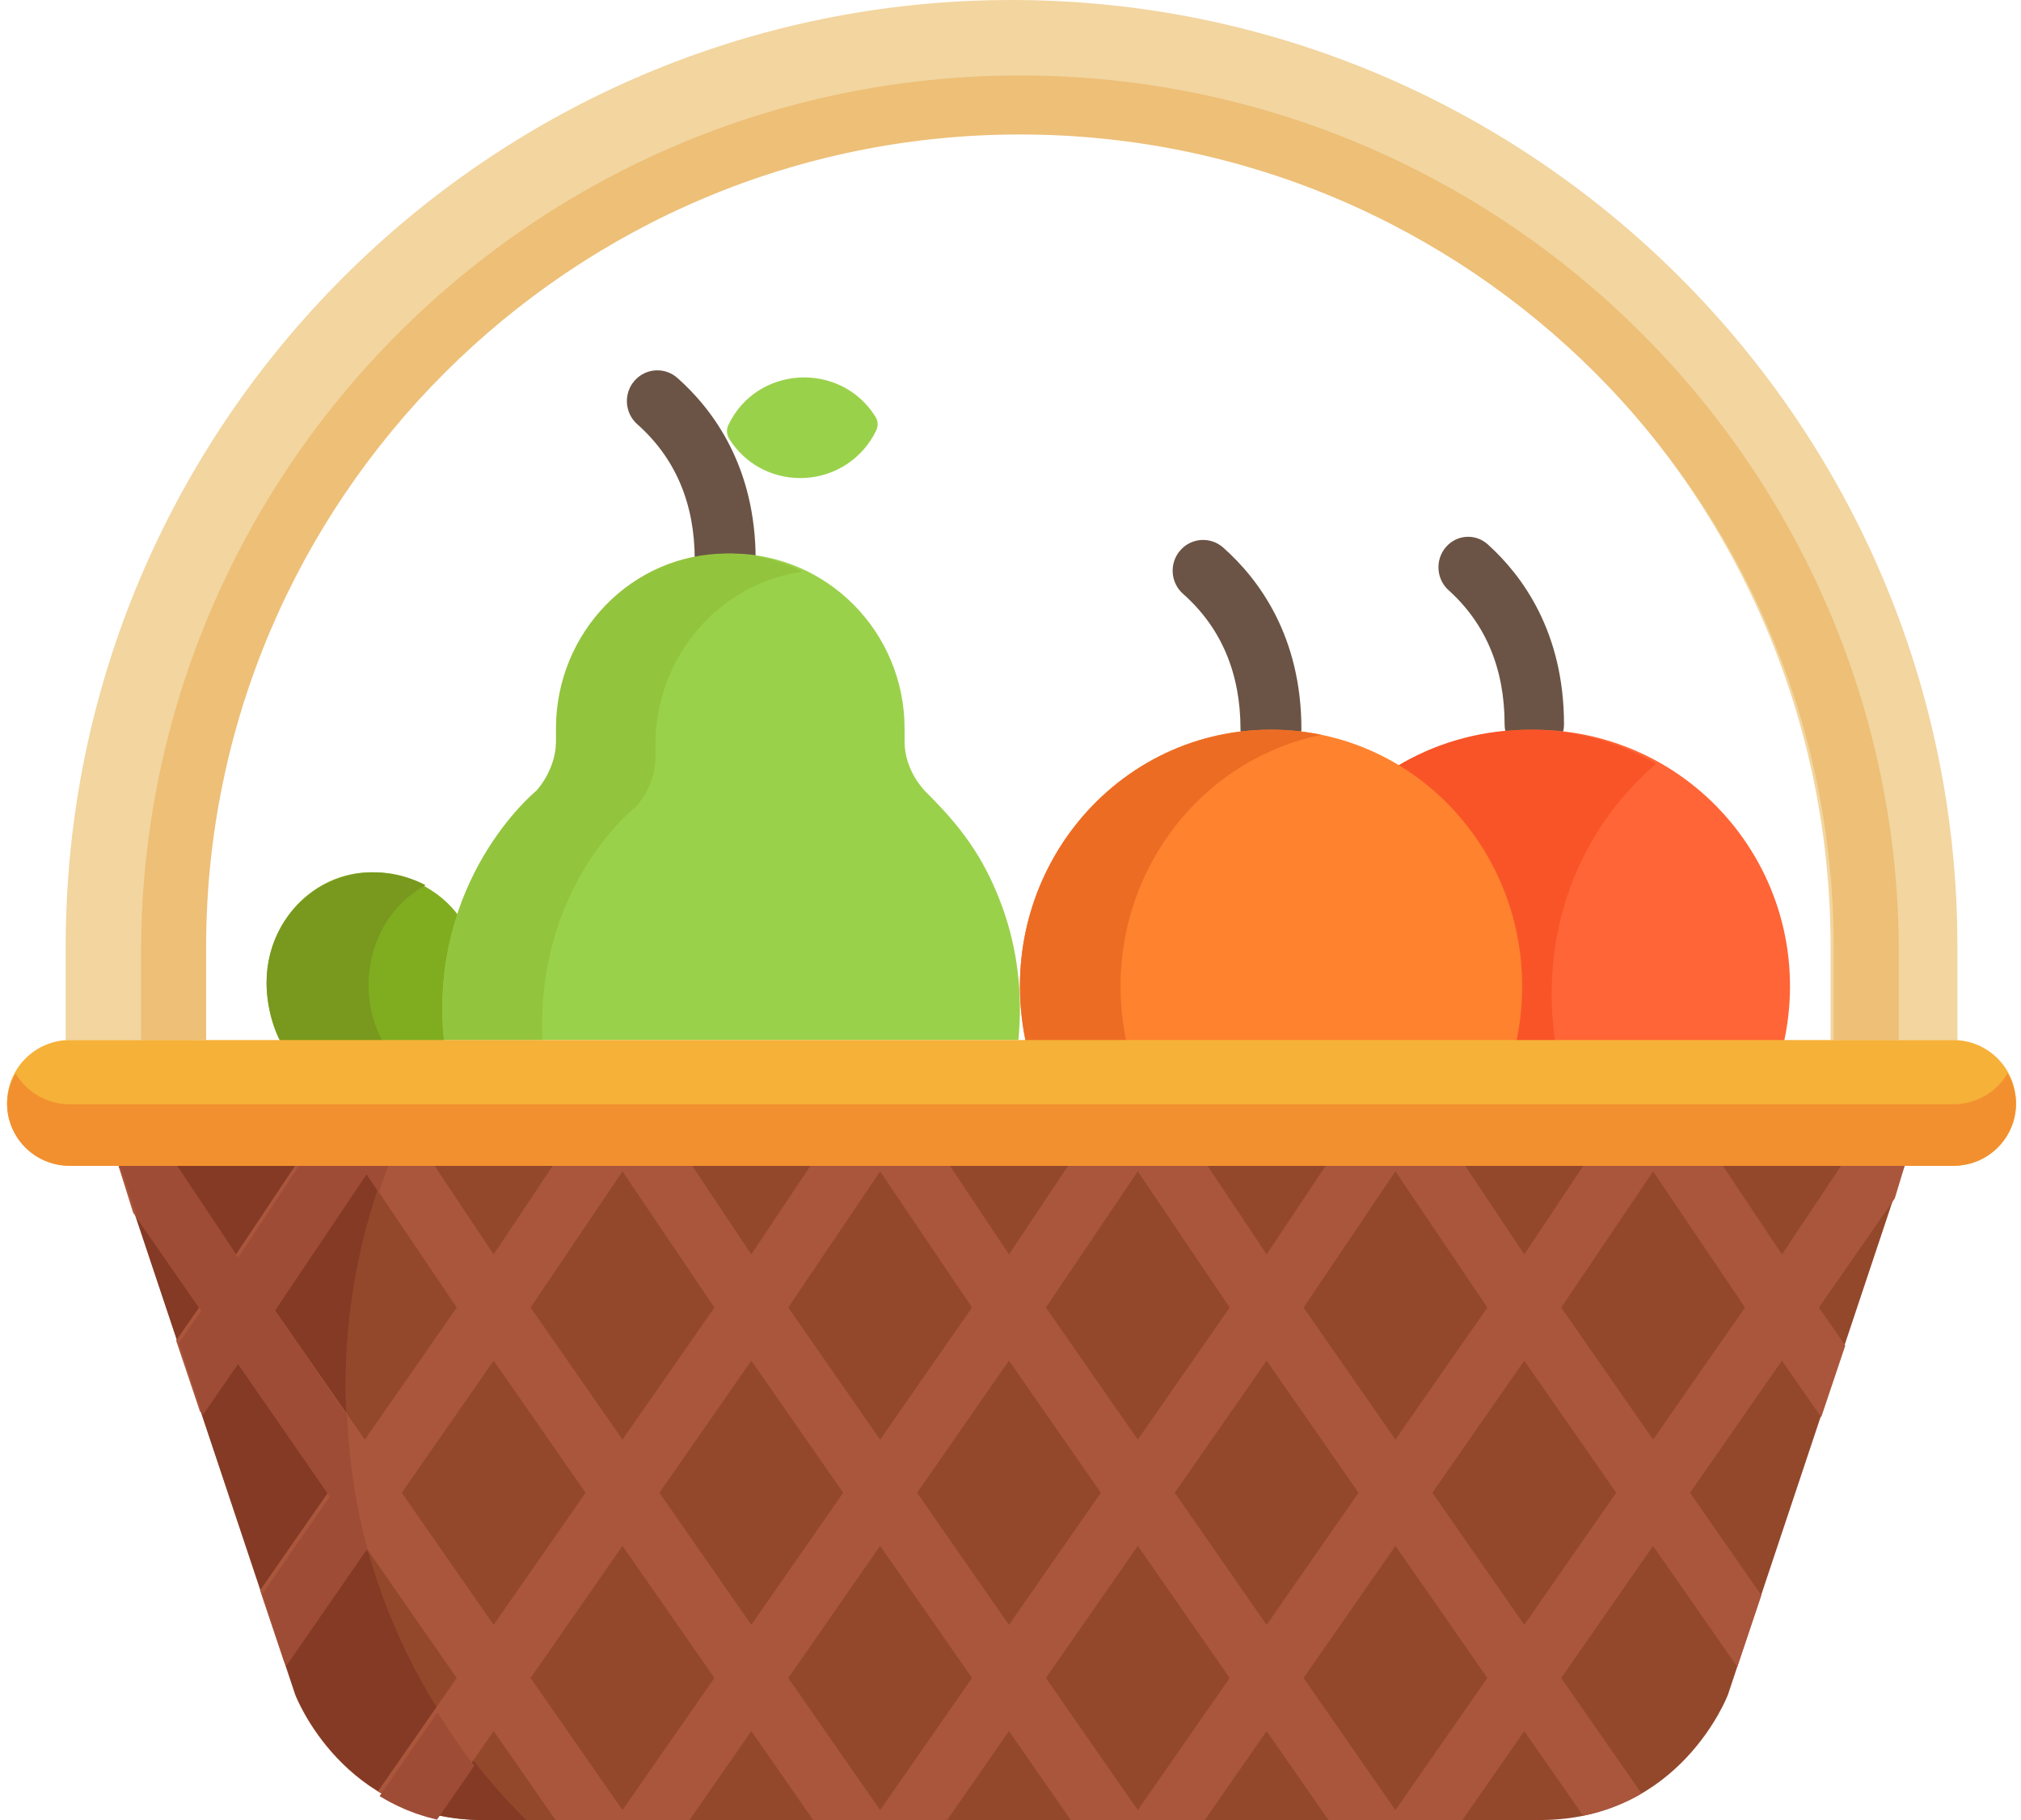 <?xml version="1.0" encoding="UTF-8"?>
<svg width="241px" height="217px" viewBox="0 0 241 217" version="1.1" xmlns="http://www.w3.org/2000/svg" xmlns:xlink="http://www.w3.org/1999/xlink">
    <!-- Generator: Sketch 48.1 (47250) - http://www.bohemiancoding.com/sketch -->
    <title>fruit</title>
    <desc>Created with Sketch.</desc>
    <defs></defs>
    <g id="Hábitos----5-/-5" stroke="none" stroke-width="1" fill="none" fill-rule="evenodd" transform="translate(-802, -126)">
        <g id="Foods" transform="translate(720, 126)" fill-rule="nonzero">
            <g id="fruit" transform="translate(82.847, 0)">
                <path d="M182.116,90 C180.16,90 178.574,88.372 178.574,86.364 C178.574,79.74 176.326,74.359 171.892,70.369 C170.421,69.046 170.274,66.749 171.564,65.239 C172.853,63.729 175.09,63.578 176.561,64.902 C180.711,68.636 185.657,75.391 185.657,86.365 C185.657,88.372 184.072,90 182.116,90 Z" id="Shape" fill="#6B5445"></path>
                <path d="M179.551,125 L211.717,125 C216.452,105.303 201.696,87 182.018,87 C176.221,87 170.311,88.607 165.694,91.4 C177.32,98.43 182.678,111.986 179.551,125 Z" id="Shape" fill="#FF6536"></path>
                <path d="M184.718,125 C182.5,111.251 187.396,99.005 196.637,91.07 C186.638,85.198 174.429,86.008 165.694,91.4 C177.085,98.43 182.335,111.986 179.271,125 L184.718,125 L184.718,125 Z" id="Shape" fill="#F95428"></path>
                <path d="M205.211,202.043 L226.582,138 C214.796,138 24.984,138 12.976,138 L34.348,202.043 C34.396,202.17 40.049,217 56.777,217 L119.78,217 L182.781,217 C199.509,217 205.163,202.169 205.211,202.043 Z" id="Shape" fill="#93482B"></path>
                <path d="M40.352,165.243 C40.352,155.612 42.222,146.418 45.612,138 L12.976,138 L34.415,202.043 C34.463,202.17 40.134,217 56.914,217 L61.886,217 C48.586,203.78 40.352,185.473 40.352,165.243 Z" id="Shape" fill="#843A24"></path>
                <path d="M103.552,49.69 C99.384,43.024 89.37,43.558 86.002,50.692 C85.759,51.207 85.793,51.809 86.094,52.294 C87.92,55.241 91.097,57 94.593,57 C94.784,57 94.977,56.994 95.172,56.984 C98.842,56.775 102.09,54.596 103.647,51.299 C103.892,50.78 103.856,50.176 103.552,49.69 Z" id="Shape" fill="#9AD14B"></path>
                <g id="Group" transform="translate(73.864, 44)" fill="#6B5445">
                    <path d="M11.766,26.385 C9.76,26.385 8.134,24.743 8.134,22.717 C8.134,16.036 5.829,10.607 1.281,6.58 C-0.227,5.245 -0.377,2.927 0.945,1.404 C2.268,-0.12 4.562,-0.271 6.07,1.064 C10.325,4.833 15.398,11.648 15.398,22.718 C15.398,24.743 13.772,26.385 11.766,26.385 Z" id="Shape"></path>
                    <path d="M76.848,46.608 C74.842,46.608 73.216,44.966 73.216,42.94 C73.216,36.256 70.911,30.827 66.364,26.803 C64.855,25.467 64.704,23.15 66.026,21.627 C67.348,20.103 69.643,19.951 71.152,21.286 C75.407,25.052 80.479,31.867 80.479,42.941 C80.479,44.966 78.854,46.608 76.848,46.608 Z" id="Shape"></path>
                </g>
                <path d="M52.237,125 C51.709,119.356 52.347,114.064 53.901,109.272 C51.62,106.077 47.526,104 43.44,104 C36.538,104 30.943,109.897 30.943,117.171 C30.943,119.882 31.722,122.904 33.054,125 L52.237,125 L52.237,125 L52.237,125 Z" id="Shape" fill="#80AD1F"></path>
                <path d="M49.908,105.535 C40.819,100.867 30.943,107.445 30.943,117.172 C30.943,119.882 31.737,122.905 33.097,125 L45.284,125 C41.302,118.86 42.752,109.463 49.908,105.535 Z" id="Shape" fill="#78991D"></path>
                <path d="M120.594,124 C121.126,118.555 120.5,113.205 118.686,108.152 C116.457,102.042 113.566,98.39 109.5,94.363 C109.479,94.314 107.059,92.016 107.022,88.47 L107.022,86.87 C107.022,75.345 97.762,66 86.343,66 C86.342,66 86.342,66 86.341,66 C74.921,66 65.662,75.346 65.662,86.87 L65.662,88.47 C65.624,92.013 63.206,94.314 63.185,94.363 C63.147,94.416 50.216,104.823 52.09,124 L120.594,124 Z" id="Shape" fill="#9AD14B"></path>
                <path d="M74.874,96.308 C74.894,96.26 77.277,93.957 77.313,90.415 L77.313,88.816 C77.313,78.283 84.93,69.575 94.825,68.153 C92.108,66.776 89.052,66 85.816,66 C85.816,66 85.816,66 85.815,66 L85.815,66 C74.569,66 65.451,75.346 65.451,86.87 L65.451,88.47 C65.415,91.948 62.964,94.479 63.012,94.363 C62.975,94.416 50.242,104.823 52.087,124 L63.825,124 C63.073,105.439 74.945,96.207 74.874,96.308 Z" id="Shape" fill="#93C43D"></path>
                <path d="M179.795,125 C184.43,105.306 169.985,87 150.722,87 C131.423,87 117.023,105.329 121.648,125 L179.795,125 Z" id="Shape" fill="#FF822E"></path>
                <path d="M156.711,87.613 C154.772,87.211 152.766,87 150.712,87 C131.419,87 117.024,105.329 121.647,125 L133.646,125 C129.544,107.544 140.419,90.99 156.711,87.613 Z" id="Shape" fill="#ED6C24"></path>
                <path d="M216.05,155.893 L225.104,142.878 L226.582,138 L219.351,138 L211.645,149.561 L203.939,138 L188.627,138 L180.921,149.561 L173.215,138 L157.902,138 L150.196,149.561 L142.49,138 L127.178,138 L119.471,149.562 L111.764,138 L96.453,138 L88.746,149.562 L81.04,138 L65.728,138 L58.022,149.562 L50.315,138 L35.002,138 L27.296,149.562 L19.589,138 L12.976,138 L15.031,144.595 L22.891,155.894 L20.154,159.83 L23.025,168.368 L27.296,162.227 L38.253,177.979 L30.166,189.606 L33.036,198.144 L42.659,184.312 L53.616,200.064 L44.213,213.58 C46.159,214.776 48.435,215.773 51.079,216.376 L58.021,206.396 L65.398,217 L81.37,217 L88.746,206.396 L96.121,217 L112.094,217 L119.469,206.396 L126.846,217 L142.818,217 L150.194,206.396 L157.57,217 L173.542,217 L180.919,206.396 L187.936,216.485 C190.611,215.939 192.922,214.995 194.904,213.837 L185.324,200.064 L196.281,184.312 L206.319,198.743 L209.189,190.205 L200.685,177.979 L211.643,162.227 L216.331,168.966 L219.201,160.427 L216.05,155.893 Z M165.557,139.657 L176.514,155.894 L165.557,171.646 L154.6,155.893 L165.557,139.657 Z M134.833,139.658 L145.79,155.893 L134.832,171.646 L123.875,155.894 L134.833,139.658 Z M104.107,139.659 L115.065,155.894 L104.107,171.646 L93.151,155.894 L104.107,139.659 Z M73.384,139.658 L84.341,155.894 L73.384,171.646 L62.426,155.894 L73.384,139.658 Z M31.701,155.893 L42.658,139.657 L53.616,155.893 L42.658,171.645 L31.701,155.893 Z M47.063,177.978 L58.021,162.226 L68.978,177.978 L58.021,193.73 L47.063,177.978 Z M73.384,215.815 L62.426,200.063 L73.384,184.311 L84.341,200.063 L73.384,215.815 Z M77.789,177.978 L88.746,162.226 L99.703,177.978 L88.746,193.73 L77.789,177.978 Z M104.108,215.815 L93.151,200.063 L104.107,184.311 L115.065,200.063 L104.108,215.815 Z M108.513,177.978 L119.47,162.226 L130.427,177.978 L119.469,193.73 L108.513,177.978 Z M134.833,215.815 L123.876,200.063 L134.833,184.311 L145.791,200.063 L134.833,215.815 Z M139.237,177.978 L150.194,162.226 L161.152,177.978 L150.195,193.73 L139.237,177.978 Z M165.557,215.815 L154.6,200.063 L165.557,184.311 L176.514,200.063 L165.557,215.815 Z M180.92,193.73 L169.962,177.978 L180.92,162.226 L191.877,177.978 L180.92,193.73 Z M196.283,171.646 L185.325,155.894 L196.283,139.658 L207.24,155.893 L196.283,171.646 Z" id="Shape" fill="#AA563C"></path>
                <g id="Group" transform="translate(12.976, 138)" fill="#9E4C36">
                    <path d="M42.74,72.526 C41.17,70.489 39.705,68.366 38.352,66.165 L31.443,76.148 C31.715,76.316 31.995,76.479 32.28,76.639 C32.396,76.704 32.516,76.767 32.634,76.83 C32.826,76.934 33.022,77.035 33.22,77.134 C33.35,77.199 33.481,77.264 33.613,77.326 C33.837,77.433 34.066,77.536 34.297,77.636 C34.402,77.682 34.506,77.731 34.614,77.776 C34.928,77.907 35.251,78.03 35.578,78.15 C35.719,78.202 35.864,78.249 36.008,78.298 C36.227,78.373 36.448,78.445 36.673,78.514 C36.827,78.562 36.983,78.609 37.14,78.654 C37.395,78.726 37.655,78.793 37.917,78.858 C38.042,78.889 38.164,78.923 38.29,78.952 L38.291,78.952 L42.74,72.526 Z" id="Shape"></path>
                    <path d="M10.169,18.295 L7.51,22.137 L10.359,30.722 L14.564,24.646 L25.496,40.443 L17.448,52.074 L20.297,60.657 L29.891,46.794 L30.091,47.084 C28.666,41.848 27.803,36.378 27.572,30.742 L18.958,18.295 L29.891,2.013 L31.338,4.168 C31.771,2.879 32.235,1.605 32.736,0.35 L22.252,0.35 L14.564,11.945 L6.875,0.35 L0.277,0.35 L2.606,7.367 L10.169,18.295 Z" id="Shape"></path>
                </g>
                <path d="M22.11,124 L22.11,112.835 C22.11,58.959 65.924,15.129 119.778,15.129 C173.633,15.129 217.447,58.959 217.447,112.835 L217.447,124 C226.319,124 223.674,124 232.571,124 L232.571,112.835 C232.571,50.618 181.973,0 119.779,0 C57.585,0 6.987,50.618 6.987,112.835 L6.987,124 L22.11,124 Z" id="Shape" fill="#F2D59F"></path>
                <path d="M120.776,9 C62.986,9 15.971,55.944 15.971,113.646 L15.971,124 L23.733,124 L23.733,112.928 C23.733,59.499 67.267,16.033 120.777,16.033 C174.287,16.033 217.821,59.499 217.821,112.928 L217.821,124 C222.315,124 221.044,124 225.584,124 L225.584,113.646 C225.583,55.944 178.567,9 120.776,9 Z" id="Shape" fill="#EDBF77"></path>
                <path d="M232.053,139 L7.505,139 C3.36,139 0,135.642 0,131.5 C0,127.357 3.36,124 7.505,124 L232.053,124 C236.198,124 239.558,127.357 239.558,131.5 C239.558,135.642 236.199,139 232.053,139 Z" id="Shape" fill="#F6B138"></path>
                <path d="M232.052,131.667 L7.507,131.667 C4.731,131.667 2.312,130.19 1.014,128 C-1.855,132.838 1.696,139 7.507,139 L232.051,139 C237.864,139 241.412,132.836 238.544,128 C237.247,130.19 234.828,131.667 232.052,131.667 Z" id="Shape" fill="#F2902F"></path>
            </g>
        </g>
    </g>
</svg>